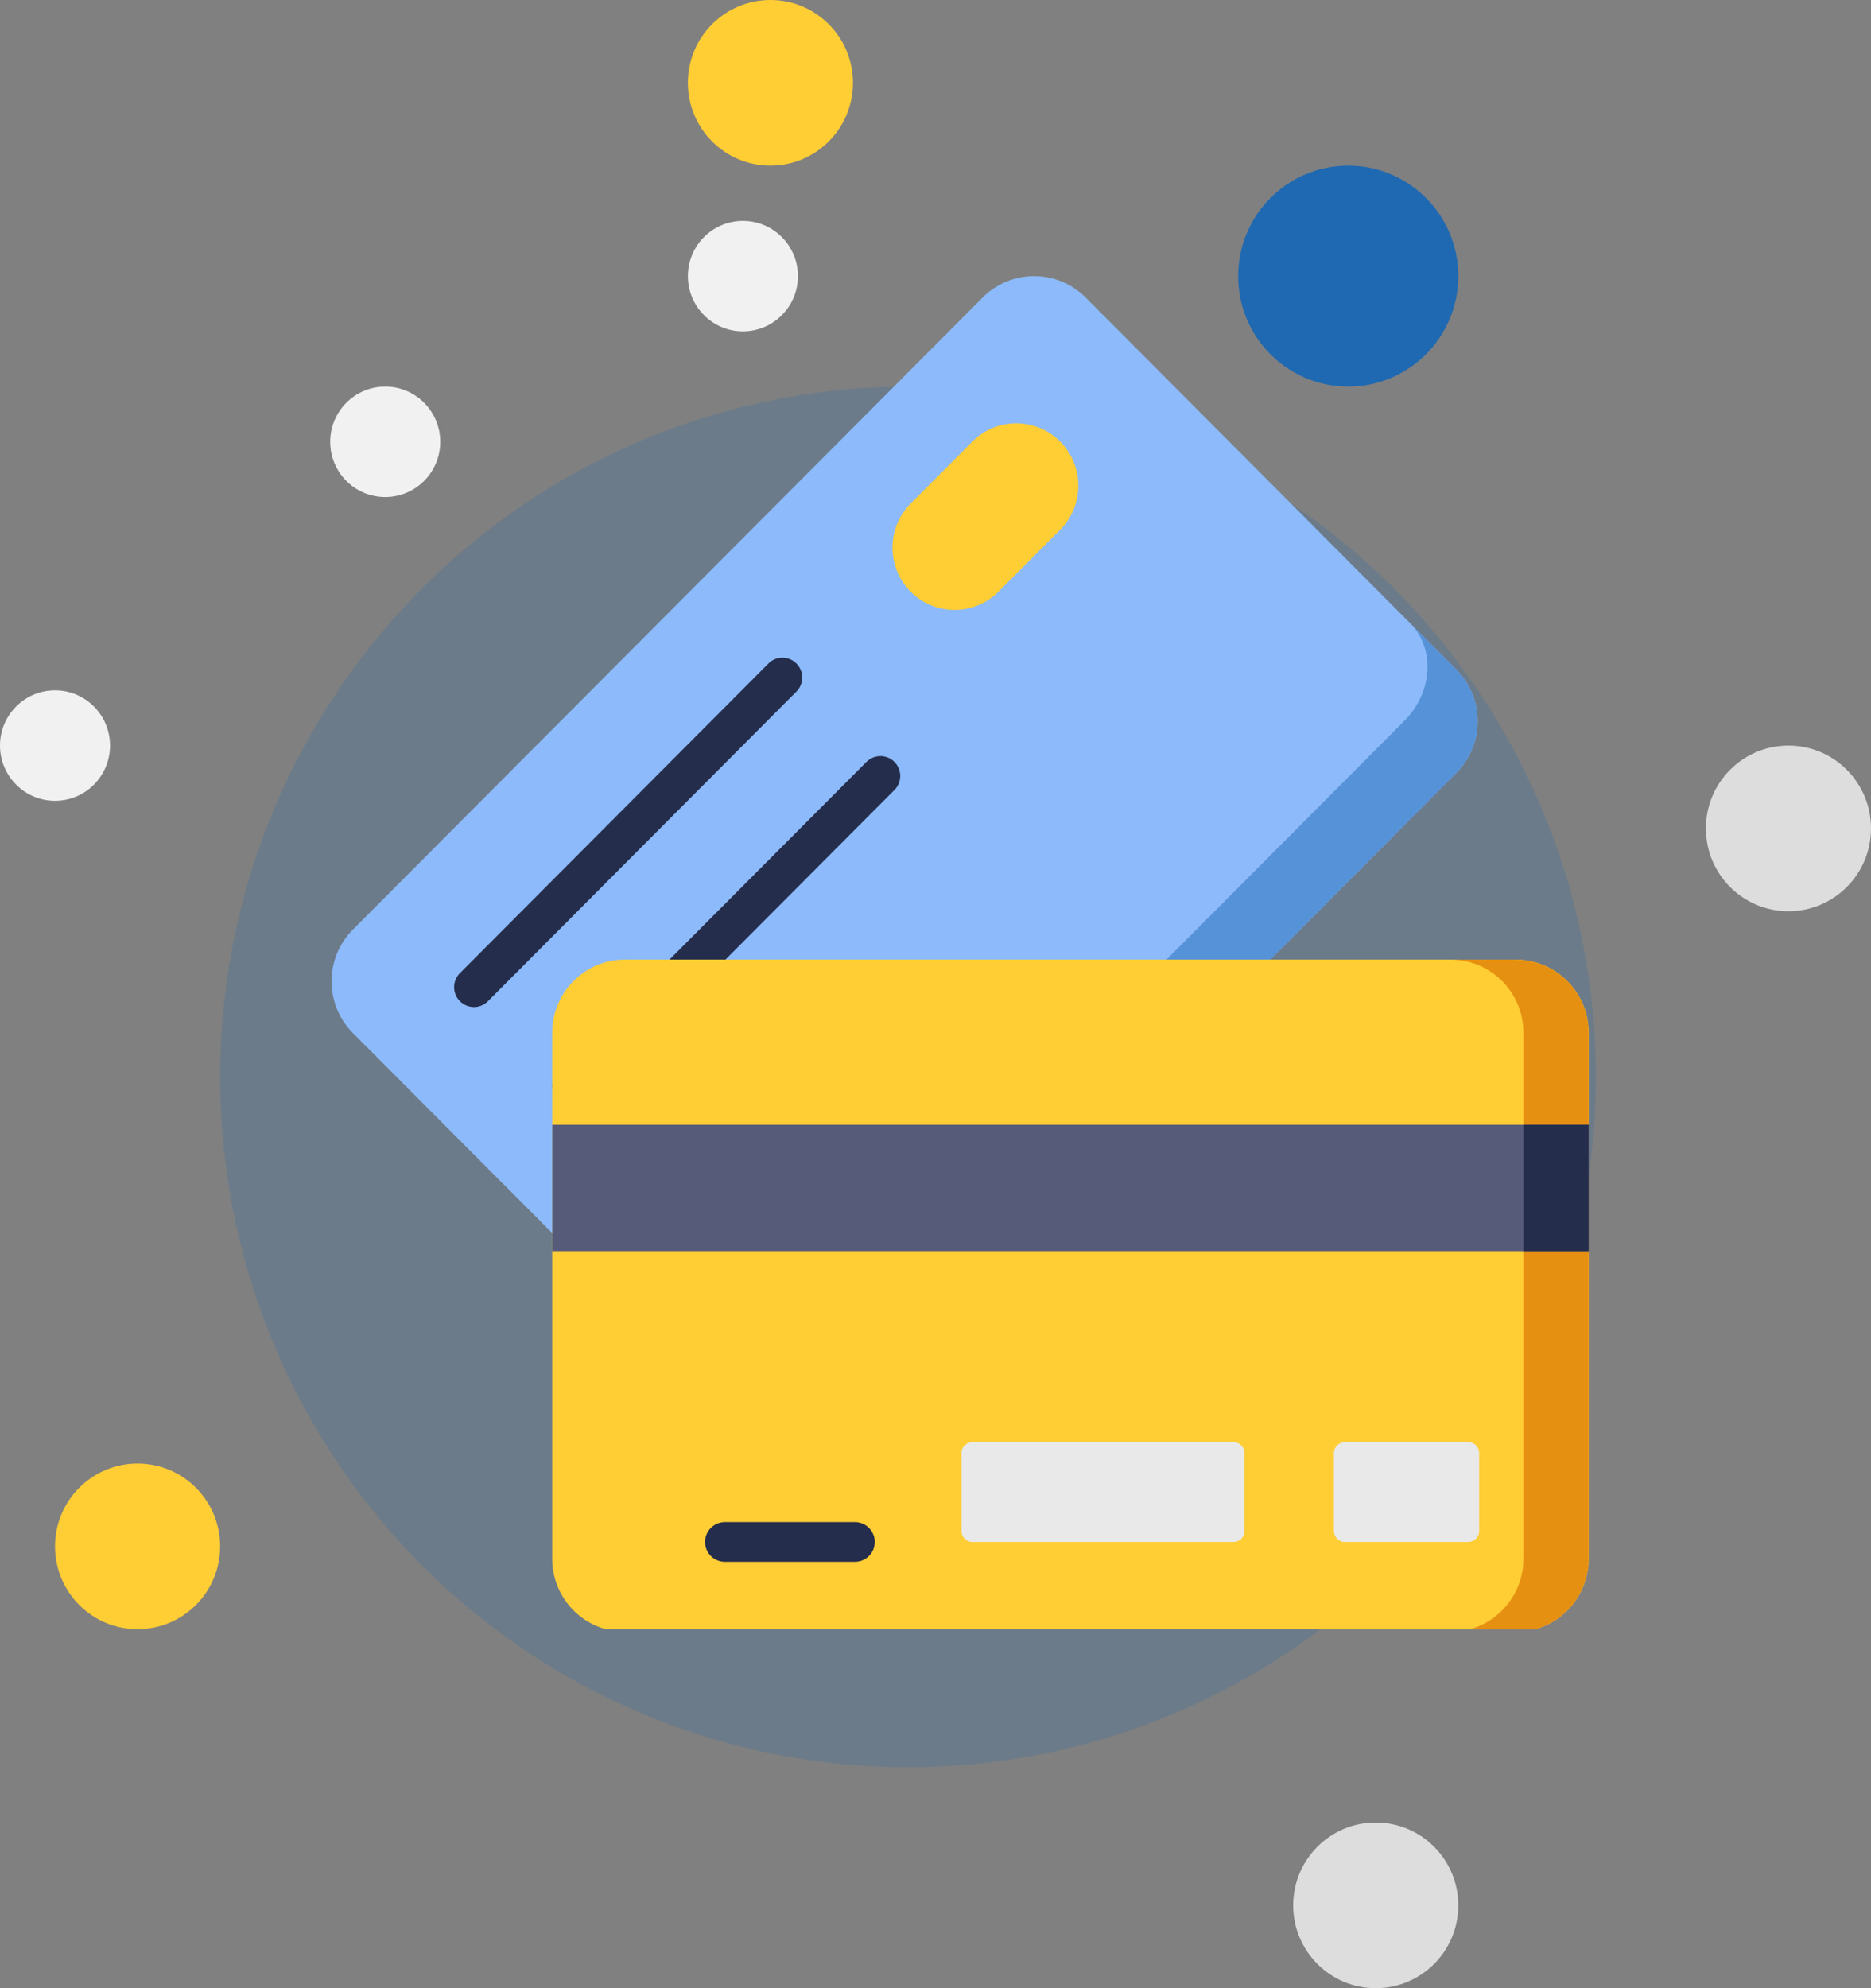 <svg xmlns="http://www.w3.org/2000/svg" width="64" height="68" fill="none"  xmlns:v="https://vecta.io/nano"><rect width="100%" height="100%" fill="#808080" stroke="none"/><g fill="#1f69b2"><ellipse opacity=".2" cx="31.059" cy="36.833" rx="23.529" ry="23.611"/><ellipse cx="46.118" cy="9.444" rx="3.765" ry="3.778"/></g><g fill="#ffcd34"><ellipse cx="26.353" cy="2.833" rx="2.824" ry="2.833"/><ellipse cx="4.706" cy="52.889" rx="2.824" ry="2.833"/></g><g fill="#ddd"><ellipse cx="47.059" cy="65.167" rx="2.824" ry="2.833"/><ellipse cx="61.176" cy="28.333" rx="2.824" ry="2.833"/></g><g fill="#f1f1f1"><ellipse cx="1.882" cy="25.5" rx="1.882" ry="1.889"/><ellipse cx="13.177" cy="15.111" rx="1.882" ry="1.889"/><ellipse cx="25.412" cy="9.444" rx="1.882" ry="1.889"/></g><g clip-path="url(#A)"><path d="M49.814 26.436L28.272 48.053c-.974.977-2.552.977-3.525 0L12.07 35.332a2.51 2.51 0 0 1 0-3.538l21.542-21.617c.974-.977 2.552-.977 3.525 0l12.677 12.721a2.51 2.51 0 0 1 0 3.538z" fill="#8cbafa"/><path d="M49.814 22.898l-1.582-1.588c.867.87.78 2.367-.193 3.344L26.496 46.272c-.973.977-2.465 1.064-3.332.194l1.582 1.588c.973.977 2.552.977 3.525 0l21.542-21.617a2.51 2.51 0 0 0 0-3.538z" fill="#5692d8"/><g fill="#252d4c"><path d="M16.212 34.442c-.174 0-.347-.067-.479-.199a.68.68 0 0 1 0-.961l10.552-10.588c.264-.265.693-.265.957 0a.68.68 0 0 1 0 .96L16.69 34.244c-.132.132-.305.199-.478.199zm3.353 3.365a.67.67 0 0 1-.479-.199.68.68 0 0 1 0-.96L29.638 26.06c.264-.265.693-.265.957 0a.68.68 0 0 1 0 .96L20.043 37.608a.67.67 0 0 1-.478.199z"/></g><g fill="#ffcd34"><path d="M33.26 15.104l-2.111 2.118a2.14 2.14 0 0 0 0 3.015 2.12 2.12 0 0 0 3.005 0l2.111-2.118a2.14 2.14 0 0 0 0-3.016 2.12 2.12 0 0 0-3.005 0zM51.848 32.82H21.382c-1.377 0-2.493 1.12-2.493 2.502v17.99a2.5 2.5 0 0 0 2.493 2.502h30.466c1.377 0 2.493-1.12 2.493-2.501v-17.99c0-1.381-1.116-2.501-2.493-2.501z"/></g><path d="M51.848 32.82h-2.231c1.377 0 2.493 1.12 2.493 2.502v17.99c0 1.381-1.116 2.502-2.493 2.502h2.231c1.377 0 2.493-1.12 2.493-2.501v-17.99c0-1.381-1.116-2.501-2.493-2.501z" fill="#e69012"/><path d="M18.89 38.471h35.452v4.322H18.89v-4.322z" fill="#575b7a"/><path d="M52.11 38.471h2.231v4.322H52.11v-4.322z" fill="#252d4c"/><g fill="#e9e9ea"><path d="M45.628 49.699v2.666c0 .206.166.373.372.373h4.225c.206 0 .372-.167.372-.373v-2.666c0-.206-.166-.373-.372-.373H46c-.206 0-.372.167-.372.373zm-12.739 0v2.666c0 .206.167.373.372.373h8.937c.206 0 .372-.167.372-.373v-2.666c0-.206-.166-.373-.372-.373H33.26c-.205 0-.372.167-.372.373z"/></g><path d="M29.246 53.417h-4.452a.68.68 0 0 1-.677-.679.68.68 0 0 1 .677-.679h4.452a.68.68 0 0 1 .677.679.68.68 0 0 1-.677.679z" fill="#252d4c"/></g><defs><clipPath id="A"><path fill="#fff" transform="translate(11.294 9.444)" d="M0 0h46.118v46.278H0z"/></clipPath></defs></svg>
